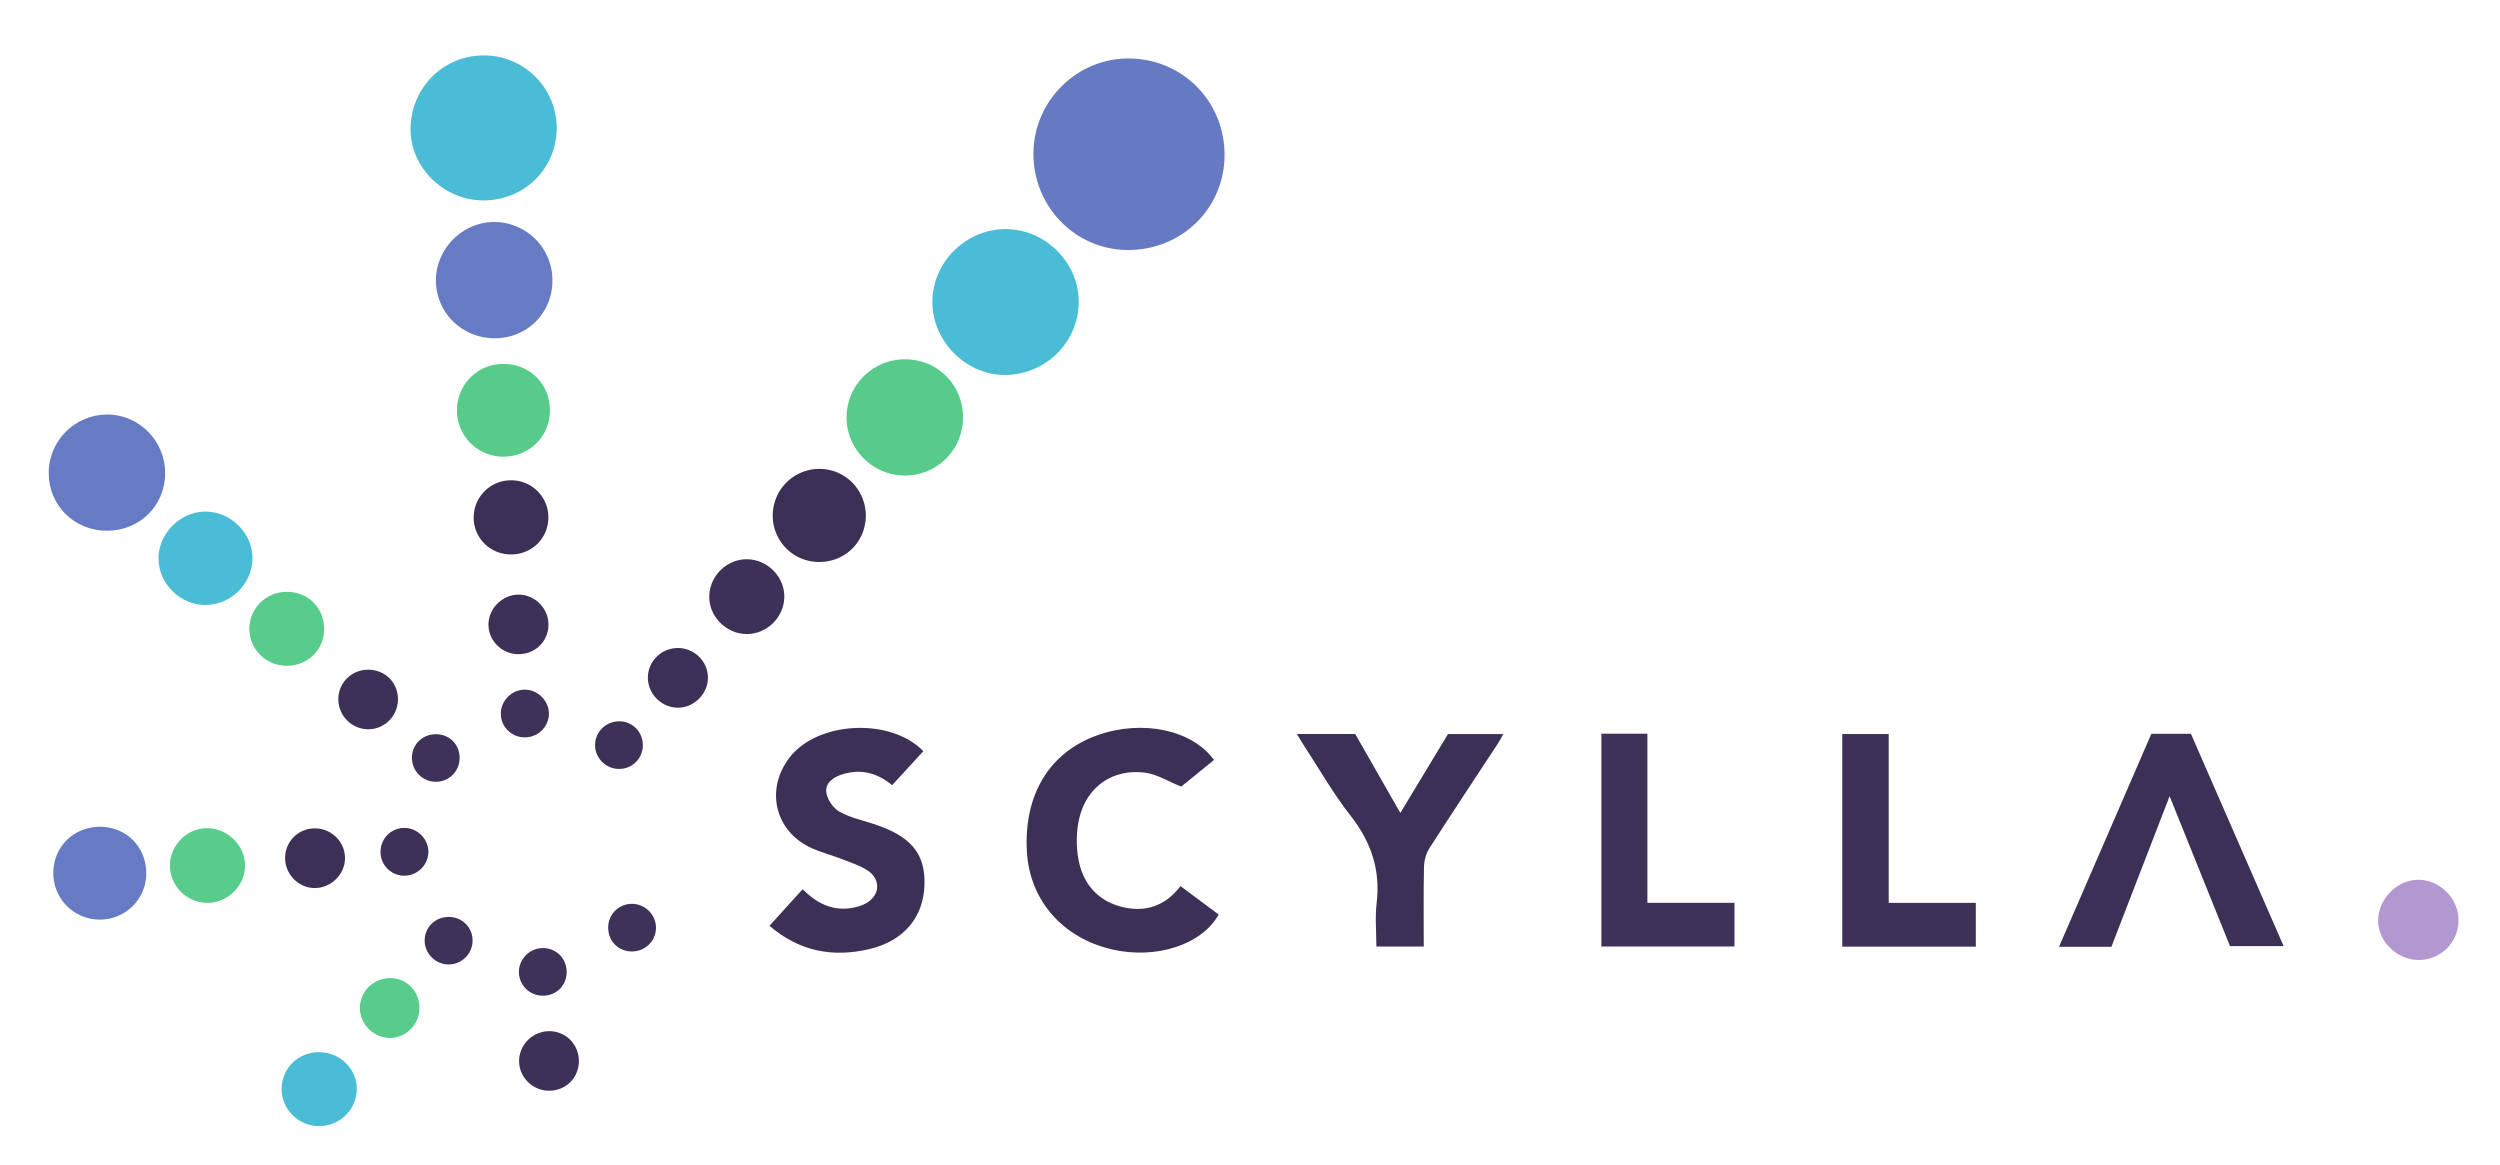 <svg xmlns="http://www.w3.org/2000/svg" viewBox="22.14 17.14 252.72 117.72"><title>Scylla logo</title><path fill="#667AC4" fill-rule="evenodd" d="M145.928 32.933c-.071 5.355-4.41 9.534-9.843 9.48-5.309-.052-9.547-4.458-9.477-9.852.069-5.288 4.461-9.583 9.728-9.511 5.434.075 9.665 4.434 9.592 9.883z" clip-rule="evenodd"/><path fill="#3D3056" fill-rule="evenodd" d="M112.325 96.515c-1.548-1.286-3.221-1.68-5.08-1.086-.908.29-1.719.894-1.57 1.845.11.706.695 1.561 1.316 1.912 1.055.599 2.3.868 3.474 1.249 3.735 1.214 5.214 2.971 5.13 6.119-.088 3.311-2.08 5.712-5.608 6.536-3.665.855-7.04.234-10.061-2.365l3.353-3.698c1.376 1.393 2.958 2.22 4.94 1.901.501-.081 1.022-.227 1.462-.473 1.415-.793 1.535-2.4.187-3.303-.779-.521-1.719-.814-2.606-1.16-1.001-.391-2.052-.662-3.032-1.097-3.734-1.659-4.778-5.898-2.288-9.163 2.81-3.687 10.202-4.085 13.538-.658l-3.155 3.441zm32.536-2.551l-3.314 2.695c-1.312-.528-2.425-1.24-3.614-1.404-3.269-.45-5.942 1.388-6.695 4.616-.308 1.318-.325 2.797-.083 4.132.436 2.405 1.893 4.165 4.326 4.796 2.363.613 4.427-.024 5.993-2.084l3.857 2.872c-1.687 3.053-6.315 4.554-10.763 3.531-5.019-1.154-8.349-4.978-8.623-9.899-.32-5.75 2.273-10.027 7.126-11.754 4.531-1.612 9.569-.565 11.79 2.499z" clip-rule="evenodd"/><path fill="#3D3057" fill-rule="evenodd" d="M241.462 97.624l-5.886 15.229h-5.295l9.337-21.535h3.998c3.104 7.105 6.21 14.219 9.374 21.466h-5.424l-6.104-15.16z" clip-rule="evenodd"/><path fill="#4ABCD6" fill-rule="evenodd" d="M131.188 47.588c.035 4.044-3.247 7.377-7.343 7.458-3.973.079-7.443-3.345-7.454-7.354-.011-4.024 3.374-7.403 7.406-7.394 3.997.01 7.357 3.324 7.391 7.29z" clip-rule="evenodd"/><path fill="#4ABCD5" fill-rule="evenodd" d="M70.995 37.4c-4.032-.012-7.42-3.377-7.354-7.305.07-4.136 3.347-7.373 7.445-7.355 4.042.018 7.322 3.296 7.33 7.326.007 4.106-3.271 7.346-7.421 7.334z" clip-rule="evenodd"/><path fill="#3D3056" fill-rule="evenodd" d="M153.243 91.337h5.894l4.559 7.981 4.818-7.974h5.589c-.188.337-.331.638-.513.913-2.32 3.538-4.666 7.06-6.949 10.621-.34.529-.536 1.24-.551 1.873-.06 2.669-.025 5.34-.025 8.076h-4.791c0-1.475-.143-2.951.028-4.39.4-3.359-.553-6.186-2.637-8.841-1.769-2.252-3.194-4.773-4.768-7.179-.209-.317-.395-.651-.654-1.08z" clip-rule="evenodd"/><path fill="#3F3258" fill-rule="evenodd" d="M184.019 91.309h4.653v17.094h8.804v4.418h-13.457V91.309z" clip-rule="evenodd"/><path fill="#3E3157" fill-rule="evenodd" d="M208.369 91.342h4.697v17.065h8.806v4.43h-13.503V91.342z" clip-rule="evenodd"/><path fill="#677BC4" fill-rule="evenodd" d="M32.948 70.791c-3.295.003-5.877-2.549-5.886-5.82-.009-3.234 2.599-5.883 5.836-5.928 3.262-.045 5.947 2.642 5.937 5.939-.011 3.28-2.57 5.806-5.887 5.809z" clip-rule="evenodd"/><path fill="#57CC8A" fill-rule="evenodd" d="M119.491 59.319a5.855 5.855 0 0 1-5.831 5.893c-3.237.02-5.912-2.595-5.943-5.81-.033-3.283 2.621-5.946 5.922-5.943 3.269.003 5.841 2.579 5.852 5.86z" clip-rule="evenodd"/><path fill="#677BC4" fill-rule="evenodd" d="M77.983 45.467c.011 3.303-2.521 5.855-5.818 5.865-3.324.01-5.977-2.612-5.958-5.889.018-3.192 2.737-5.883 5.92-5.859a5.884 5.884 0 0 1 5.856 5.883z" clip-rule="evenodd"/><path fill="#3C2F56" fill-rule="evenodd" d="M109.661 69.277c-.006 2.627-2.078 4.678-4.72 4.672a4.674 4.674 0 0 1-4.687-4.716 4.714 4.714 0 0 1 4.731-4.694c2.6.012 4.682 2.122 4.676 4.738z" clip-rule="evenodd"/><path fill="#4BBCD6" fill-rule="evenodd" d="M42.951 78.295c-2.56.036-4.77-2.122-4.79-4.676-.02-2.526 2.181-4.75 4.717-4.767 2.555-.018 4.778 2.163 4.784 4.69.005 2.575-2.118 4.717-4.711 4.753z" clip-rule="evenodd"/><path fill="#677BC4" fill-rule="evenodd" d="M32.273 100.718c2.662.013 4.673 2.067 4.652 4.75-.02 2.563-2.097 4.621-4.675 4.632a4.688 4.688 0 0 1-4.72-4.716c.004-2.649 2.069-4.68 4.743-4.666z" clip-rule="evenodd"/><path fill="#57CC8A" fill-rule="evenodd" d="M77.731 58.623c.002 2.633-2.085 4.697-4.732 4.68a4.668 4.668 0 0 1-4.664-4.641c-.017-2.636 2.056-4.73 4.686-4.735 2.669-.006 4.709 2.029 4.71 4.696z" clip-rule="evenodd"/><path fill="#B297D1" fill-rule="evenodd" d="M270.663 110.128a3.999 3.999 0 0 1-4.005 4.053c-2.204-.002-4.138-1.88-4.118-4.001.02-2.172 1.927-4.103 4.053-4.104 2.178-.002 4.053 1.864 4.07 4.052z" clip-rule="evenodd"/><path fill="#3E3157" fill-rule="evenodd" d="M101.425 77.559c-.069 2.041-1.808 3.705-3.838 3.675-2.086-.031-3.828-1.835-3.751-3.886.077-2.043 1.816-3.708 3.841-3.676 2.089.033 3.818 1.827 3.748 3.887z" clip-rule="evenodd"/><path fill="#3C2F56" fill-rule="evenodd" d="M73.823 73.186c-2.088.011-3.761-1.599-3.8-3.657a3.762 3.762 0 0 1 3.754-3.836 3.736 3.736 0 0 1 3.795 3.789c-.015 2.069-1.658 3.693-3.749 3.704z" clip-rule="evenodd"/><path fill="#58CC8A" fill-rule="evenodd" d="M43.095 108.411c-2.101-.01-3.811-1.75-3.777-3.845.033-2.036 1.772-3.738 3.794-3.71 2.091.029 3.837 1.799 3.8 3.853-.036 2.017-1.784 3.712-3.817 3.702zm8.067-31.447c2.149.009 3.778 1.673 3.743 3.823-.033 2.082-1.668 3.66-3.788 3.656-2.077-.005-3.742-1.639-3.771-3.701-.028-2.093 1.683-3.787 3.816-3.778z" clip-rule="evenodd"/><path fill="#4BBCD6" fill-rule="evenodd" d="M54.381 123.5c2.074-.004 3.793 1.632 3.829 3.646.038 2.085-1.67 3.815-3.784 3.835-2.095.02-3.848-1.722-3.819-3.792.03-2.08 1.671-3.685 3.774-3.689z" clip-rule="evenodd"/><path fill="#3E3157" fill-rule="evenodd" d="M77.584 80.329c-.029 1.692-1.387 2.979-3.107 2.942-1.63-.035-2.96-1.376-2.96-2.986 0-1.643 1.418-3.048 3.064-3.037 1.66.012 3.033 1.421 3.003 3.081z" clip-rule="evenodd"/><path fill="#3D3057" fill-rule="evenodd" d="M50.962 103.934a2.981 2.981 0 0 1 2.995-3.054c1.678-.01 3.063 1.354 3.058 3.013-.004 1.594-1.343 2.96-2.957 3.016-1.646.057-3.065-1.306-3.096-2.975zm39.695-21.287c1.676-.007 3.06 1.368 3.046 3.026-.013 1.642-1.449 3.04-3.089 3.007-1.611-.032-2.954-1.379-2.981-2.99-.029-1.661 1.339-3.037 3.024-3.043z" clip-rule="evenodd"/><path fill="#3E3157" fill-rule="evenodd" d="M62.369 87.833c-.001 1.685-1.367 3.047-3.035 3.027a3.043 3.043 0 0 1-2.993-3.084c.026-1.634 1.338-2.922 2.991-2.935 1.722-.013 3.038 1.284 3.037 2.992zm15.228 39.564c-1.676-.026-3.037-1.436-2.981-3.087.056-1.661 1.48-2.984 3.152-2.928 1.637.056 2.902 1.386 2.89 3.04-.013 1.706-1.347 3.003-3.061 2.975z" clip-rule="evenodd"/><path fill="#58CC8A" fill-rule="evenodd" d="M64.542 119.052c-.011 1.635-1.324 2.985-2.928 3.012-1.655.028-3.082-1.354-3.096-3-.014-1.673 1.335-3.032 3.029-3.053 1.685-.02 3.006 1.321 2.995 3.041z" clip-rule="evenodd"/><path fill="#3F3258" fill-rule="evenodd" d="M83.623 110.918a2.383 2.383 0 0 1 2.435-2.41c1.333.017 2.43 1.152 2.393 2.479-.037 1.299-1.08 2.312-2.401 2.332-1.374.021-2.428-1.022-2.427-2.401z" clip-rule="evenodd"/><path fill="#3E3157" fill-rule="evenodd" d="M87.12 92.5a2.374 2.374 0 0 1-2.468 2.367c-1.292-.034-2.349-1.103-2.359-2.384-.01-1.335 1.082-2.423 2.436-2.428 1.348-.005 2.406 1.076 2.391 2.445z" clip-rule="evenodd"/><path fill="#3F3258" fill-rule="evenodd" d="M75.221 91.679c-1.362.013-2.456-1.059-2.453-2.401.003-1.331 1.13-2.441 2.458-2.422 1.271.019 2.366 1.098 2.402 2.367.038 1.328-1.056 2.444-2.407 2.456zm-5.31 20.51a2.423 2.423 0 0 1-2.419 2.445c-1.329.003-2.441-1.12-2.425-2.448.016-1.298 1.051-2.327 2.368-2.354 1.38-.028 2.462 1.001 2.476 2.357z" clip-rule="evenodd"/><path fill="#3E3157" fill-rule="evenodd" d="M60.61 103.241a2.402 2.402 0 0 1 2.442-2.409c1.331.026 2.433 1.173 2.391 2.486-.041 1.284-1.119 2.333-2.408 2.343a2.389 2.389 0 0 1-2.425-2.42z" clip-rule="evenodd"/><path fill="#3F3258" fill-rule="evenodd" d="M66.193 91.361c1.383-.006 2.419 1.036 2.406 2.418a2.387 2.387 0 0 1-2.458 2.388 2.42 2.42 0 0 1-2.36-2.378c-.018-1.361 1.035-2.422 2.412-2.428zm13.229 24.049c-.008 1.375-1.065 2.404-2.448 2.382a2.404 2.404 0 0 1-2.377-2.357c-.023-1.333 1.074-2.449 2.413-2.456 1.363-.006 2.419 1.059 2.412 2.431z" clip-rule="evenodd"/></svg>